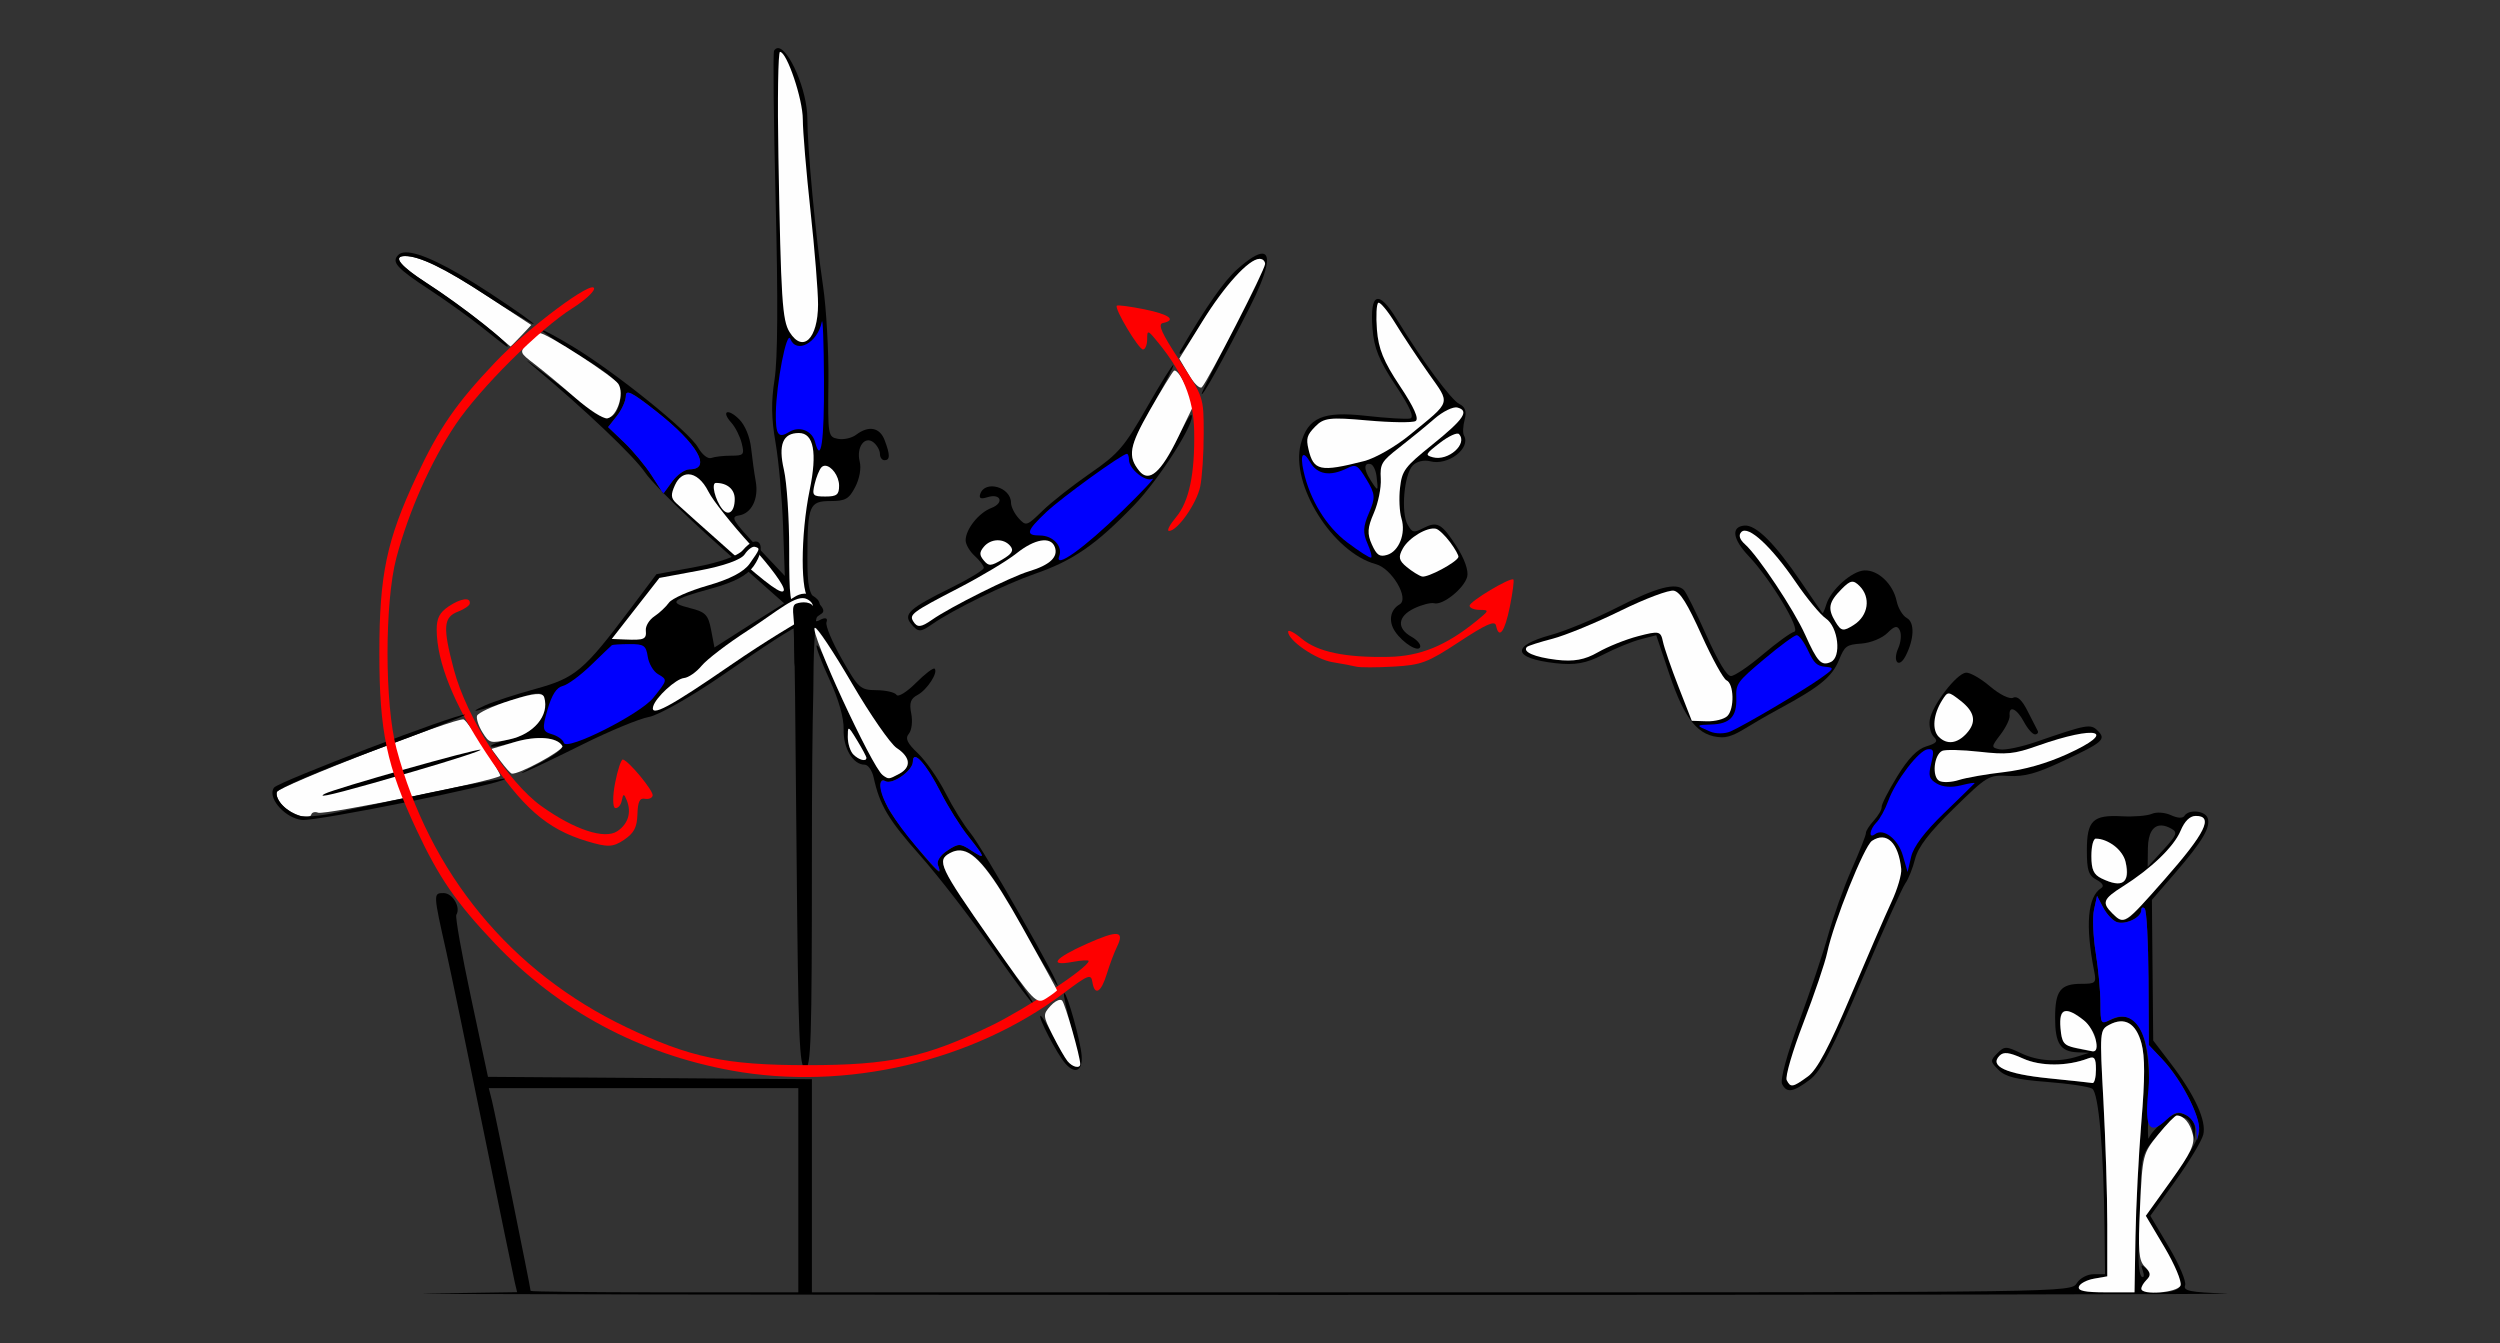 <?xml version="1.0" encoding="UTF-8" standalone="no"?>
<!-- Created with Inkscape (http://www.inkscape.org/) -->

<svg
   xmlns:dc="http://purl.org/dc/elements/1.1/"
   xmlns:cc="http://creativecommons.org/ns#"
   xmlns:rdf="http://www.w3.org/1999/02/22-rdf-syntax-ns#"
   xmlns:svg="http://www.w3.org/2000/svg"
   xmlns="http://www.w3.org/2000/svg"
   xmlns:sodipodi="http://sodipodi.sourceforge.net/DTD/sodipodi-0.dtd"
   xmlns:inkscape="http://www.inkscape.org/namespaces/inkscape"
   version="1.1"
   width="551"
   height="296"
   id="svg2"
   inkscape:version="0.91 r13725"
   sodipodi:docname="ub810704.svg">
  <rect width="100%" height="100%" fill="#333333" stroke="none"/>
  <sodipodi:namedview
     pagecolor="#ffe1d7"
     bordercolor="#666666"
     borderopacity="1"
     objecttolerance="10"
     gridtolerance="10"
     guidetolerance="10"
     inkscape:pageopacity="0"
     inkscape:pageshadow="2"
     inkscape:window-width="1455"
     inkscape:window-height="962"
     id="namedview11"
     showgrid="false"
     inkscape:zoom="1.107078"
     inkscape:cx="337.04966"
     inkscape:cy="83.114666"
     inkscape:window-x="0"
     inkscape:window-y="0"
     inkscape:window-maximized="0"
     inkscape:current-layer="svg2" />
  <defs
     id="defs6" />
  <g
     id="g4891"
     transform="translate(2.954,1.802)">
    <path
       inkscape:connector-curvature="0"
       id="path8313"
       d="m 430.34,146.454 c -2.091,0.201 -7.497,7.246 -7.973,10.392 -0.207,1.37 0.186,3.052 0.875,3.736 0.996,0.99 0.662,1.422 -1.633,2.115 -1.996,0.603 -3.972,2.642 -6.413,6.614 -1.94,3.158 -3.485,6.19 -3.432,6.74 0.053,0.55 -0.722,1.897 -1.722,2.993 -1,1.096 -1.785,2.332 -1.745,2.746 0.04,0.414 -1.359,3.98 -3.108,7.927 -1.749,3.947 -4.076,10.427 -5.17,14.4 -1.094,3.973 -4.012,12.673 -6.484,19.333 -2.657,7.159 -4.177,12.747 -3.718,13.668 1.024,2.055 2.448,1.825 6.167,-0.998 2.382,-1.808 4.961,-6.761 11.427,-21.943 4.593,-10.784 8.905,-20.37 9.58,-21.301 0.675,-0.93 1.638,-3.347 2.141,-5.37 0.649,-2.613 3.114,-5.831 8.51,-11.107 7.437,-7.271 7.692,-7.421 12.095,-7.187 3.547,0.189 6.078,-0.503 11.971,-3.265 8.879,-4.161 9.599,-4.791 7.665,-6.713 -1.56,-1.551 -2.338,-1.41 -13.548,2.461 -3.327,1.149 -6.946,1.895 -8.042,1.659 -1.908,-0.41 -1.9,-0.547 0.163,-3.251 1.185,-1.554 2.096,-3.432 2.024,-4.174 -0.229,-2.379 1.573,-1.604 3.144,1.352 0.838,1.577 1.955,2.826 2.482,2.775 0.527,-0.051 0.773,-0.413 0.548,-0.806 -0.225,-0.393 -1.222,-2.342 -2.217,-4.333 -1.216,-2.433 -2.258,-3.398 -3.173,-2.943 -0.782,0.39 -2.953,-0.673 -5.1,-2.497 -2.056,-1.747 -4.446,-3.109 -5.314,-3.025 z"
       style="fill:#000000" />
    <path
       id="path8261"
       d="m 390.828,236.254 c -0.365,-0.732 1.299,-6.43 3.698,-12.662 2.399,-6.232 4.751,-13.176 5.229,-15.432 1.416,-6.695 8.147,-23.493 9.874,-24.643 3.22,-2.143 5.853,0.39 6.448,6.204 0.124,1.207 -0.835,4.464 -2.129,7.237 -1.295,2.773 -5.343,12.11 -8.997,20.749 -4.786,11.318 -7.421,16.273 -9.427,17.732 -3.36,2.445 -3.842,2.528 -4.696,0.814 z"
       style="fill:#fefefe"
       inkscape:connector-curvature="0" />
    <path
       id="path8249"
       d="m 424.465,170.309 c -1.65,-0.887 -1.201,-5.705 0.616,-6.611 0.663,-0.33 4.343,-0.251 8.179,0.176 6.127,0.682 7.686,0.525 12.838,-1.296 13.243,-4.681 17.962,-3.336 6.499,1.851 -4.535,2.052 -9.427,3.441 -13.942,3.957 -3.826,0.438 -8.272,1.217 -9.88,1.731 -1.608,0.514 -3.547,0.6 -4.309,0.191 z"
       style="fill:#fefefe"
       inkscape:connector-curvature="0" />
    <path
       id="path8243"
       d="m 424.356,160.604 c -1.534,-1.525 -1.228,-4.939 0.723,-8.05 1.269,-2.024 1.348,-2.023 4.015,0.041 3.225,2.495 3.655,4.757 1.378,7.253 -2.062,2.26 -4.322,2.54 -6.116,0.756 z"
       style="fill:#fefefe"
       inkscape:connector-curvature="0" />
    <path
       id="path8189"
       d="m 416.423,186.731 c -1.047,-3.619 -4.267,-6.088 -6.113,-4.686 -1.476,1.121 -1.229,-1.035 0.295,-2.568 0.765,-0.77 1.936,-2.905 2.602,-4.746 1.615,-4.461 6.779,-11.209 8.721,-11.396 1.313,-0.126 1.432,0.356 0.763,3.094 -0.681,2.786 -0.507,3.417 1.235,4.474 1.265,0.767 3.273,0.911 5.336,0.381 1.819,-0.467 3.156,-0.668 2.971,-0.446 -0.185,0.221 -3.227,3.195 -6.759,6.608 -4.234,4.091 -6.69,7.353 -7.208,9.572 l -0.786,3.366 -1.057,-3.654 z"
       style="fill:#0000fe"
       inkscape:connector-curvature="0" />
    <path
       id="path8197"
       d="m 295.946,145.126 c -0.825,-0.209 -3.174,-0.653 -5.221,-0.986 -3.686,-0.601 -9.779,-4.778 -9.779,-6.705 0,-0.55 1.352,0.138 3.005,1.528 3.466,2.916 9.622,4.206 19.151,4.012 6.967,-0.142 12.648,-2.465 19.345,-7.913 2.839,-2.31 2.879,-2.441 0.75,-2.445 -1.238,-0.003 -2.25,-0.416 -2.25,-0.919 0,-0.961 9.051,-6.368 9.652,-5.767 0.191,0.191 -0.164,2.898 -0.79,6.015 -1.107,5.514 -2.383,7.247 -3.039,4.129 -0.246,-1.171 -2.171,-0.323 -8.075,3.558 -7.044,4.631 -8.367,5.131 -14.5,5.484 -3.712,0.214 -7.424,0.217 -8.249,0.008 z"
       style="fill:#fe0000"
       inkscape:connector-curvature="0" />
    <path
       sodipodi:nodetypes="ccsssssssssscccscsssccssscccccscssscccsssccssccccssccsscsssscsccccccsssscccssssccsscccsssscssscccsscsscscccsscsscsscccsccsssccsssssscscccccszcc"
       inkscape:connector-curvature="0"
       id="path8355"
       d="m 480.863,177.051 c -0.169,-0.004 -0.337,0.002 -0.502,0.018 -0.791,0.074 -1.505,0.373 -1.846,0.924 -0.374,0.606 -1.486,0.555 -2.996,-0.133 -1.352,-0.616 -3.191,-0.743 -4.213,-0.293 -0.998,0.44 -3.967,0.681 -6.598,0.537 -6.397,-0.351 -7.717,0.934 -7.717,7.514 0,4.432 0.364,5.537 2.135,6.484 1.301,0.696 1.716,1.401 1.062,1.805 -3.043,1.881 -3.585,8.191 -1.58,18.373 0.505,2.564 0.313,2.75 -2.838,2.75 -4.608,0 -5.779,1.521 -5.779,7.5 0,5.667 1.162,7.452 4.949,7.6 l 2.551,0.1 -2.5,0.801 c -4.187,1.341 -8.75,1.086 -12.486,-0.695 -3.341,-1.593 -3.655,-1.593 -5.252,0.004 -1.598,1.598 -1.581,1.815 0.273,3.67 1.522,1.522 3.945,2.124 10.637,2.639 4.767,0.366 9.266,1.035 9.998,1.486 1.428,0.881 2.533,13.507 2.725,31.146 l 0.105,9.75 -2.492,0 c -1.409,0 -3.034,0.869 -3.74,2 -1.239,1.984 -2.331,2 -140.008,2 l -138.76,0 0,-23.488 0,-23.486 -35.699,-0.264 -35.699,-0.262 -3.732,-17.455 c -2.053,-9.6 -3.51,-17.818 -3.236,-18.26 1.021,-1.652 -0.822,-4.785 -2.814,-4.785 -2.297,0 -2.295,0.042 0.615,13 0.926,4.125 4.577,21.675 8.111,39 3.534,17.325 6.662,32.503 6.953,33.729 l 0.529,2.229 -19.764,0.295 c -10.87,0.161 76.086,0.3 193.236,0.311 117.15,0.01 208.633,-0.127 203.295,-0.307 -8.047,-0.271 -9.609,-0.579 -9.141,-1.799 0.311,-0.809 -1.286,-4.587 -3.549,-8.396 l -4.115,-6.926 5.516,-7.688 c 3.034,-4.228 5.799,-8.815 6.145,-10.191 0.762,-3.037 -1.85,-8.752 -7.205,-15.756 l -3.822,-5 -0.146,-15.5 -0.145,-15.5 5.18,-6 c 6.023,-6.977 7.855,-10.098 7.096,-12.078 -0.337,-0.878 -1.554,-1.373 -2.736,-1.4 z m 0.143,0.979 c 3.971,0 2.121,3.753 -6.896,14 -3.63,4.125 -7.053,7.83 -7.607,8.234 -1.487,1.083 -2.193,0.937 -3.938,-0.807 -2.315,-2.315 -1.984,-3.142 2.355,-5.881 6.301,-3.978 11.266,-8.767 12.734,-12.281 0.892,-2.134 2.054,-3.266 3.352,-3.266 z m -7.529,2.107 c 0.628,0.026 1.342,0.256 2.131,0.697 1.45,0.811 1.229,1.395 -1.781,4.68 l -3.439,3.754 0.053,-4.129 c 0.043,-3.332 1.153,-5.081 3.037,-5.002 z m -14.172,3.023 c 0.661,-0.019 1.643,0.348 3.092,1.008 2.503,1.14 4.36,5.818 3.111,7.838 -0.785,1.27 -2.347,1.21 -5.266,-0.197 -1.755,-0.847 -2.25,-1.93 -2.25,-4.932 0,-2.585 0.211,-3.685 1.312,-3.717 z m -0.068,12.486 1.348,2.572 c 0.742,1.415 2.07,2.849 2.951,3.188 1.892,0.726 5.457,-0.958 5.457,-2.578 0,-0.622 0.338,-0.795 0.75,-0.383 0.412,0.412 0.785,7.351 0.828,15.418 l 0.078,14.666 3.02,3.191 c 4.629,4.894 8.762,13.427 7.992,16.496 -0.355,1.414 -3.128,6.031 -6.162,10.26 l -5.516,7.688 4.115,6.926 c 2.269,3.82 3.854,7.6 3.535,8.432 -0.383,0.998 -1.94,1.508 -4.609,1.508 -4.164,0 -4.903,-0.73 -2.832,-2.801 0.933,-0.933 0.901,-1.477 -0.146,-2.449 -1.101,-1.022 -1.231,-0.92 -0.711,0.553 0.35,0.991 0.239,1.555 -0.246,1.256 -0.485,-0.3 -0.788,-2.684 -0.676,-5.301 0.113,-2.617 0.29,-8.583 0.395,-13.258 0.186,-8.272 0.291,-8.616 3.938,-12.824 4.018,-4.637 6.753,-4.943 7.553,-0.842 l 0.424,2.166 0.135,-2.215 c 0.08,-1.301 -0.7,-2.662 -1.893,-3.301 -1.644,-0.88 -2.581,-0.648 -4.926,1.215 -1.593,1.266 -3.111,2.976 -3.375,3.801 -0.264,0.825 -0.293,-2.708 -0.064,-7.852 0.655,-14.719 -2.187,-21.028 -8.232,-18.273 -2.315,1.055 -2.374,0.966 -2.381,-3.646 -0.004,-2.601 -0.476,-7.608 -1.047,-11.129 -0.571,-3.521 -0.736,-7.771 -0.369,-9.443 l 0.668,-3.039 z m -6.939,25.383 c 2.574,0 6.695,4.045 6.695,6.572 0,1.335 -0.338,2.374 -0.75,2.309 -6.195,-0.977 -6.749,-1.379 -7.061,-5.135 -0.225,-2.721 0.08,-3.746 1.115,-3.746 z m 12.004,2.279 c 2.192,-0.15 3.825,1.503 4.729,4.857 0.777,2.886 0.772,7.724 -0.018,17.189 -0.604,7.245 -1.192,18.685 -1.309,25.422 l -0.211,12.248 -6.334,0.002 c -4.622,0.001 -6.22,-0.336 -5.916,-1.248 0.229,-0.688 1.727,-1.48 3.332,-1.762 l 2.918,-0.512 0,-11.488 c 0,-6.319 -0.383,-18.535 -0.852,-27.148 -0.837,-15.401 -0.814,-15.681 1.289,-16.807 0.848,-0.454 1.64,-0.704 2.371,-0.754 z m -25.324,7.002 c 0.845,-0.054 2.039,0.327 3.955,1.191 3.888,1.753 9.736,1.739 14.355,-0.033 1.381,-0.53 1.705,-0.064 1.705,2.453 0,1.709 -0.338,3.047 -0.75,2.973 -0.412,-0.074 -4.8,-0.546 -9.75,-1.049 -9.329,-0.948 -13.046,-2.671 -10.74,-4.977 0.337,-0.337 0.718,-0.526 1.225,-0.559 z m -334.201,7.719 34.107,0 34.109,0 0,22.5 0,22.5 -29.5,0 c -16.225,0 -29.5,-0.144 -29.5,-0.32 0,-0.639 -7.849,-39.252 -8.523,-41.93 z"
       style="fill:#000000" />
    <path
       id="path8269"
       d="m 455.241,281.779 c 0.229,-0.688 1.729,-1.48 3.333,-1.762 l 2.917,-0.512 0,-11.488 c 0,-6.319 -0.383,-18.536 -0.851,-27.149 -0.837,-15.401 -0.816,-15.68 1.288,-16.805 3.393,-1.816 5.896,-0.369 7.1,4.104 0.777,2.886 0.773,7.724 -0.017,17.19 -0.604,7.245 -1.193,18.685 -1.309,25.421 l -0.211,12.248 -6.333,0.002 c -4.622,0.001 -6.221,-0.336 -5.918,-1.248 z"
       style="fill:#fefefe"
       inkscape:connector-curvature="0" />
    <path
       id="path8267"
       d="m 468.991,282.229 c 0,-0.44 0.543,-1.343 1.207,-2.007 0.943,-0.943 0.853,-1.562 -0.412,-2.826 -1.374,-1.374 -1.536,-3.377 -1.075,-13.243 0.534,-11.409 0.607,-11.703 3.979,-15.874 1.889,-2.337 3.742,-4.243 4.118,-4.235 1.546,0.035 2.913,1.639 3.524,4.137 0.529,2.165 -0.362,4.061 -4.851,10.317 l -5.499,7.665 4.114,6.926 c 2.269,3.82 3.855,7.601 3.536,8.433 -0.608,1.584 -8.641,2.241 -8.641,0.707 z"
       style="fill:#fefefe"
       inkscape:connector-curvature="0" />
    <path
       id="path8265"
       d="m 448.491,235.846 c -9.329,-0.948 -13.046,-2.67 -10.74,-4.976 0.899,-0.899 2.114,-0.75 5.18,0.632 3.888,1.753 9.736,1.74 14.356,-0.033 1.381,-0.53 1.705,-0.064 1.705,2.453 0,1.709 -0.338,3.046 -0.75,2.972 -0.412,-0.074 -4.8,-0.546 -9.75,-1.049 z"
       style="fill:#fefefe"
       inkscape:connector-curvature="0" />
    <path
       id="path8259"
       d="m 454.491,229.156 c -2.606,-0.553 -3.041,-1.128 -3.31,-4.382 -0.364,-4.394 1.111,-4.87 5.176,-1.673 2.383,1.874 3.834,7.117 1.885,6.809 -0.412,-0.065 -2.1,-0.405 -3.75,-0.754 z"
       style="fill:#fefefe"
       inkscape:connector-curvature="0" />
    <path
       id="path8255"
       d="m 462.563,199.458 c -2.315,-2.315 -1.983,-3.143 2.356,-5.883 6.301,-3.978 11.267,-8.766 12.735,-12.28 0.892,-2.134 2.053,-3.266 3.351,-3.266 3.971,0 2.123,3.753 -6.895,14 -8.827,10.031 -8.899,10.076 -11.547,7.429 z"
       style="fill:#fefefe"
       inkscape:connector-curvature="0" />
    <path
       id="path8253"
       d="m 460.241,191.809 c -1.755,-0.847 -2.25,-1.931 -2.25,-4.932 0,-2.116 0.429,-3.847 0.953,-3.847 2.728,0 6.01,2.554 6.572,5.114 1.032,4.699 -0.674,5.884 -5.275,3.666 z"
       style="fill:#fefefe"
       inkscape:connector-curvature="0" />
    <path
       id="path8193"
       d="m 481.128,247.314 c -0.075,-1.218 -1.079,-2.719 -2.231,-3.336 -1.727,-0.924 -2.503,-0.737 -4.426,1.07 -3.649,3.428 -4.761,1.764 -3.985,-5.963 1.198,-11.925 -2.587,-19.217 -8.368,-16.123 -2.031,1.087 -2.127,0.922 -2.134,-3.647 -0.004,-2.632 -0.475,-7.666 -1.046,-11.187 -0.571,-3.521 -0.738,-7.77 -0.371,-9.442 l 0.668,-3.04 1.348,2.573 c 0.742,1.415 2.069,2.85 2.951,3.188 1.892,0.726 5.458,-0.96 5.458,-2.58 0,-0.622 0.338,-0.794 0.75,-0.381 0.412,0.412 0.785,7.35 0.828,15.417 l 0.078,14.667 2.929,3.096 c 4.176,4.414 8.631,13.009 8.119,15.665 l -0.432,2.239 -0.136,-2.215 z"
       style="fill:#0000fe"
       inkscape:connector-curvature="0" />
    <path
       inkscape:connector-curvature="0"
       id="path4366"
       d="m 283.741,96.051 c 1.566,-5.846 4.845,-7.266 14.319,-6.209 4.576,0.511 8.971,0.779 9.766,0.597 0.999,-0.229 0.004,-2.498 -3.212,-7.331 -3.639,-5.469 -4.749,-8.21 -5.074,-12.533 -0.591,-7.88 1.295,-8.621 5.309,-2.088 5.777,9.403 12.031,17.87 13.86,18.766 1.278,0.625 1.624,1.666 1.147,3.446 -0.376,1.402 -0.445,2.965 -0.154,3.473 1.608,2.81 -3.53,6.74 -7.442,5.692 -1.355,-0.363 -3.019,0.042 -3.861,0.941 -1.907,2.034 -2.615,10.416 -1.101,13.038 1.017,1.761 1.316,1.831 3.35,0.788 3.17,-1.625 4.116,-1.116 7.419,3.99 1.766,2.729 2.698,5.392 2.348,6.701 -0.689,2.573 -5.386,6.342 -7.274,5.836 -0.729,-0.195 -2.725,0.318 -4.437,1.142 -3.635,1.75 -3.873,4.4 -0.557,6.244 1.203,0.669 2.065,1.673 1.916,2.23 -0.349,1.302 -3.841,-0.844 -5.556,-3.414 -1.499,-2.247 -1.07,-4.753 1.021,-5.96 2.198,-1.269 -1.734,-7.924 -5.236,-8.862 -9.51,-2.548 -18.927,-17.619 -16.55,-26.487 z m 14.306,4.753 c -0.241,0.579 0.136,1.777 1.131,3.318 1.624,2.514 1.675,2.476 1.259,-0.957 -0.16,-1.324 -0.739,-2.527 -1.287,-2.674 -0.591,-0.158 -0.958,-0.034 -1.103,0.313 z"
       style="fill:#000000" />
    <path
       id="path4441"
       d="m 316.632,117.673 c -1.105,-1.476 -2.497,-2.799 -3.094,-2.94 -1.919,-0.453 -5.979,1.963 -7.306,4.349 -1.053,1.893 -0.897,2.639 0.855,4.083 1.179,0.972 2.694,1.914 3.366,2.095 1.218,0.326 7.72,-3.158 8.027,-4.301 0.089,-0.331 -0.743,-1.809 -1.847,-3.285 z"
       style="fill:#fefefe"
       inkscape:connector-curvature="0" />
    <path
       id="path4431"
       d="m 318.606,93.869 c -0.394,-0.418 -2.28,0.446 -4.191,1.922 -3.234,2.496 -3.342,2.718 -1.563,3.195 3.396,0.91 7.768,-2.978 5.754,-5.116 z"
       style="fill:#fefefe"
       inkscape:connector-curvature="0" />
    <path
       id="path4429"
       d="m 318.248,88.015 c -0.931,-0.245 -3.211,0.875 -5.067,2.49 -1.856,1.615 -5.318,4.447 -7.693,6.293 -3.978,3.093 -4.302,3.638 -4.115,6.92 0.113,1.987 -0.569,5.336 -1.541,7.57 -1.407,3.232 -1.491,4.568 -0.432,6.908 1.071,2.365 1.689,2.791 3.349,2.306 2.63,-0.768 4.196,-4.727 3.181,-8.042 -0.438,-1.431 -0.581,-4.469 -0.317,-6.75 0.441,-3.818 1.004,-4.571 7.074,-9.47 7.03,-5.674 8.271,-7.51 5.561,-8.225 z"
       style="fill:#fefefe"
       inkscape:connector-curvature="0" />
    <path
       id="path4423"
       d="m 311.943,80.554 c -2.364,-3.353 -5.669,-8.334 -7.344,-11.07 -1.675,-2.735 -3.374,-4.784 -3.774,-4.553 -0.401,0.231 -0.539,2.885 -0.308,5.897 0.327,4.251 1.464,7.042 5.081,12.471 3.096,4.647 4.25,7.231 3.439,7.699 -0.671,0.388 -5.442,0.326 -10.602,-0.137 -8.297,-0.745 -9.628,-0.588 -11.518,1.351 -1.82,1.867 -2.04,2.607 -1.485,4.982 1.121,4.796 2.561,5.104 12.273,2.624 2.465,-0.629 6.918,-3.187 10.111,-5.807 9.242,-7.584 8.947,-6.622 4.127,-13.459 z"
       style="fill:#fefefe"
       inkscape:connector-curvature="0" />
    <path
       id="path4393"
       d="m 298.411,117.932 c -1.013,-2.273 -0.937,-3.706 0.354,-6.671 1.461,-3.356 1.403,-4.174 -0.518,-7.343 -1.982,-3.269 -2.339,-3.48 -4.271,-2.525 -3.777,1.866 -6.577,1.415 -8.154,-1.315 -1.591,-2.755 -2.301,-1.815 -1.474,1.95 1.391,6.325 4.995,12.208 9.624,15.708 2.641,1.997 5.011,3.509 5.266,3.361 0.255,-0.148 -0.117,-1.572 -0.827,-3.164 z"
       style="fill:#0000fe"
       inkscape:connector-curvature="0" />
    <path
       inkscape:connector-curvature="0"
       id="path4378"
       d="m 412.349,125.834 c 1.304,1.241 2.328,2.972 2.722,4.863 0.324,1.555 1.333,3.228 2.243,3.718 1.767,0.95 1.643,4.667 -0.283,8.376 -1.478,2.848 -2.941,1.238 -1.597,-1.757 0.57,-1.269 0.727,-3.001 0.349,-3.849 -0.529,-1.187 -1.163,-1.068 -2.748,0.517 -1.147,1.147 -3.662,2.181 -5.678,2.333 -3.38,0.254 -3.712,0.495 -5.002,3.638 -1.534,3.735 -4.233,5.929 -13.345,10.846 -3.211,1.732 -5.84,3.348 -7.297,4.211 -1.05,0.623 -3.26,2.031 -5.188,1.971 -5.143,-0.161 -8.129,-3.762 -11.558,-13.939 l -2.882,-8.553 -3.451,0.891 c -1.898,0.49 -5.629,2.02 -8.292,3.4 -3.69,1.913 -6.186,2.357 -10.496,1.864 -9.435,-1.078 -9.859,-3.802 -0.968,-6.222 3.211,-0.874 9.794,-3.608 14.627,-6.075 8.715,-4.449 12.948,-5.558 14.663,-3.844 0.49,0.49 2.71,4.96 4.936,9.933 2.675,5.976 4.523,9.04 5.45,9.04 0.771,0 3.915,-2.126 6.987,-4.725 3.072,-2.598 6.198,-4.862 6.947,-5.03 1.569,-0.353 -5.138,-11.509 -10.02,-16.668 -3.56,-3.762 -3.947,-6.46 -0.97,-6.737 2.555,-0.237 6.73,3.917 12.544,12.483 2.465,3.632 4.572,6.694 4.683,6.805 0.111,0.111 0.487,-0.743 0.837,-1.898 0.971,-3.207 5.62,-7.368 8.384,-7.506 1.515,-0.075 3.099,0.674 4.403,1.914 z"
       style="fill:#000000"
       sodipodi:nodetypes="cssssssssssscccsssssssssscscsscc" />
    <path
       id="path4433"
       d="m 340.095,143.621 c 3.779,0.452 6.254,0.005 9.109,-1.645 2.156,-1.246 6.15,-2.848 8.875,-3.559 4.643,-1.212 4.987,-1.136 5.477,1.201 0.287,1.372 1.835,5.859 3.44,9.971 l 2.918,7.477 3.291,0.103 c 1.81,0.057 3.86,-0.466 4.554,-1.161 1.595,-1.595 1.459,-7.131 -0.193,-7.867 -0.683,-0.304 -3.147,-4.774 -5.474,-9.932 -3.157,-6.995 -4.71,-9.491 -6.112,-9.82 -1.034,-0.243 -6.322,1.741 -11.751,4.409 -5.429,2.668 -12.19,5.451 -15.024,6.185 -2.834,0.734 -5.364,1.546 -5.621,1.803 -1.07,1.07 1.645,2.252 6.511,2.834 z"
       style="fill:#fefefe"
       inkscape:connector-curvature="0" />
    <path
       id="path4409"
       d="m 400.543,144.112 c 2.423,-1.079 1.663,-7.744 -1.096,-9.618 -1.188,-0.806 -4.161,-4.399 -6.608,-7.982 -5.401,-7.913 -10.471,-12.59 -11.994,-11.067 -0.687,0.687 -0.402,1.648 0.809,2.727 2.906,2.59 10.77,14.417 13.234,19.903 2.717,6.048 3.575,6.964 5.655,6.037 z"
       style="fill:#fefefe"
       inkscape:connector-curvature="0" />
    <path
       id="path2997-8"
       d="m 405.653,135.914 c 3.187,-2.039 3.768,-6.035 1.246,-8.557 -1.402,-1.402 -2.012,-1.301 -3.945,0.651 -2.89,2.918 -3.154,4.312 -1.372,7.248 1.268,2.088 1.721,2.162 4.071,0.658 z"
       style="fill:#fefefe"
       inkscape:connector-curvature="0" />
    <path
       id="path4391"
       d="m 373.981,159.444 c 1.231,0.525 3.243,0.509 4.471,-0.036 3.198,-1.42 15.915,-8.925 19.814,-11.694 3.064,-2.175 3.144,-2.364 1.081,-2.558 -1.857,-0.174 -2.49,-0.77 -3.811,-3.588 -0.871,-1.858 -1.993,-3.378 -2.493,-3.378 -0.5,0 -3.729,2.373 -7.175,5.274 -5.978,5.032 -6.26,5.425 -6.14,8.569 0.155,4.078 -1.387,5.718 -5.5,5.846 -3.488,0.109 -3.498,0.177 -0.246,1.565 z"
       style="fill:#0000fe"
       inkscape:connector-curvature="0" />
    <path
       inkscape:connector-curvature="0"
       id="path8291-3"
       d="m 275.241,54.102 c -1.051,-0.006 -2.886,1.106 -5.482,3.41 -2.925,2.596 -6.791,8.124 -12.562,17.959 -0.242,0.412 -0.223,0.75 0.043,0.75 0.266,0 2.531,-3.369 5.031,-7.488 4.54,-7.478 9.991,-13.427 12.354,-13.482 2.166,-0.051 1.431,1.954 -5.75,15.678 -3.85,7.358 -6.992,13.697 -6.982,14.086 0.024,0.933 5.05,-8.12 10.631,-19.152 3.876,-7.662 4.726,-11.749 2.719,-11.76 z m -19.588,24.564 c -0.183,-0.183 -2.819,4.03 -5.857,9.361 -4.937,8.663 -6.263,10.203 -12.473,14.486 -3.822,2.636 -8.556,6.361 -10.52,8.277 -3.448,3.365 -3.627,3.422 -5.25,1.629 -0.924,-1.021 -1.68,-2.554 -1.68,-3.406 0,-3.459 -5.733,-5.096 -6.785,-1.938 -0.322,0.967 0.131,1.17 1.582,0.709 2.966,-0.941 3.77,1.27 0.863,2.375 -2.774,1.055 -5.66,4.69 -5.66,7.129 0,0.892 0.9,2.436 2,3.432 1.1,0.995 2,2.183 2,2.641 0,0.457 -3.263,2.439 -7.25,4.402 -9.079,4.471 -10.547,5.791 -8.791,7.906 1.592,1.918 2.061,1.926 4.713,0.068 4.417,-3.094 16.087,-8.815 22.545,-11.051 8.456,-2.928 13.544,-6.441 21.9,-15.123 5.711,-5.934 13.822,-18.738 12.627,-19.934 -0.213,-0.213 -1.694,2.345 -3.291,5.686 -3.191,6.677 -5.877,8.955 -7.963,6.752 -2.938,-3.103 -2.532,-5.36 2.564,-14.248 2.781,-4.851 4.908,-8.971 4.725,-9.154 z"
       style="fill:#000000" />
    <path
       id="path8229-0"
       d="m 198.32,135.134 c -0.931,-1.506 -0.172,-2.061 10.054,-7.353 4.95,-2.562 10.661,-5.986 12.691,-7.609 4.025,-3.217 7.54,-3.815 8.452,-1.438 0.844,2.198 -1.057,3.995 -5.698,5.386 -4.008,1.201 -17.347,7.869 -21.35,10.673 -2.446,1.714 -3.26,1.781 -4.149,0.342 z"
       style="fill:#fefefe"
       inkscape:connector-curvature="0" />
    <path
       id="path8223-8"
       d="m 213.865,121.711 c -0.982,-1.183 -0.98,-1.798 0.009,-2.989 1.534,-1.848 4.388,-1.942 5.84,-0.193 0.827,0.996 0.407,1.707 -1.764,2.989 -2.513,1.484 -2.994,1.507 -4.085,0.193 z"
       style="fill:#fefefe"
       inkscape:connector-curvature="0" />
    <path
       id="path8209-2"
       d="m 248.119,101.971 c -2.562,-3.203 -2.18,-5.413 2.297,-13.268 2.495,-4.378 4.894,-8.317 5.33,-8.754 0.437,-0.437 1.622,1.04 2.633,3.283 l 1.839,4.077 -3.41,7.048 c -3.885,8.03 -6.513,10.334 -8.689,7.614 z"
       style="fill:#fefefe"
       inkscape:connector-curvature="0" />
    <path
       id="path8203-0"
       d="m 259.052,80.798 -2.095,-3.551 5.003,-8.066 c 4.986,-8.039 10.291,-13.874 12.665,-13.93 0.688,-0.016 1.25,0.49 1.25,1.125 0,1.239 -12.598,25.804 -13.929,27.159 -0.439,0.448 -1.742,-0.784 -2.894,-2.737 z"
       style="fill:#fefefe"
       inkscape:connector-curvature="0" />
    <path
       id="path2993-9"
       d="m 256.225,112.217 c 2.916,-3.466 4.206,-9.622 4.012,-19.151 -0.142,-6.967 -2.465,-12.648 -7.913,-19.345 -2.31,-2.839 -2.441,-2.879 -2.445,-0.75 -0.003,1.238 -0.417,2.25 -0.919,2.25 -0.961,0 -6.368,-9.051 -5.767,-9.652 0.191,-0.191 2.898,0.164 6.015,0.79 5.514,1.107 7.247,2.383 4.129,3.039 -1.168,0.246 -0.271,2.247 3.731,8.323 5.25,7.972 5.269,8.028 5.274,16 0.003,4.4 -0.344,9.674 -0.771,11.721 -0.782,3.75 -5.021,9.779 -6.874,9.779 -0.55,0 0.138,-1.352 1.528,-3.005 z"
       style="fill:#fe0000"
       inkscape:connector-curvature="0" />
    <path
       id="path8181-1"
       d="m 230.499,120.758 c 0.83,-2.163 -1.392,-4.536 -4.247,-4.536 -3.266,0 -2.996,-1.01 1.372,-5.136 3.44,-3.249 16.742,-12.864 17.798,-12.864 0.249,0 0.452,0.605 0.452,1.345 0,2.002 3.677,4.954 5.187,4.164 0.722,-0.378 -2.305,2.841 -6.727,7.152 -8.366,8.156 -14.991,12.885 -13.836,9.875 z"
       style="fill:#0000fe"
       inkscape:connector-curvature="0" />
    <path
       sodipodi:nodetypes="ccccsccscsssssssssssssssssscsscsccscscccccccssscccsssscssssccccscsssscc"
       style="fill:#000000"
       d="m 173.739,132.851 c -0.498,0.024 -0.973,0.141 -1.449,0.518 -0.667,0.596 -0.295,2.431 -0.295,3.652 0.003,0.12 0.078,3.165 0.17,7.311 0.783,6.389 1.98,14.378 2.574,10.711 0.369,-2.278 0.869,-4.275 1.291,-5.766 0.102,-11.221 0.272,-12.176 0.764,-12.668 0.307,-0.307 3.894,5.15 7.969,12.129 4.075,6.979 8.544,13.432 9.932,14.342 1.388,0.909 2.523,2.32 2.523,3.133 0,1.804 -3.444,3.79 -5.305,3.059 -1.293,-0.508 -8.952,-15.541 -12.668,-24.863 -0.964,-2.419 -1.955,-4.199 -2.199,-3.955 -0.244,0.244 1.016,3.608 2.801,7.473 2.049,4.439 3.206,8.509 3.137,11.047 -0.112,4.119 2.065,7.764 4.639,7.764 0.747,0 1.636,1.268 1.975,2.818 1.333,6.106 3.222,9.283 10.215,17.164 4,4.509 11.279,13.916 16.174,20.904 4.895,6.988 8.9,12.351 8.9,11.918 0,-0.433 -4.341,-6.93 -9.646,-14.438 -11.094,-15.699 -11.83,-17.274 -8.828,-18.881 4.09,-2.189 7.677,1.411 15.535,15.596 3.988,7.199 7.646,13.335 8.131,13.635 1.373,0.848 -16.436,-30.416 -19.229,-33.756 -1.366,-1.634 -3.795,-5.552 -5.398,-8.709 -1.603,-3.157 -4.335,-7.085 -6.068,-8.73 -2.419,-2.296 -2.887,-3.309 -2.018,-4.357 0.623,-0.751 0.859,-2.738 0.523,-4.416 -0.473,-2.367 -0.162,-3.292 1.387,-4.121 2.11,-1.129 4.597,-4.956 3.764,-5.789 -0.271,-0.271 -2.13,1.145 -4.131,3.146 -2.001,2.001 -3.917,3.186 -4.26,2.631 -0.343,-0.555 -2.328,-1.022 -4.408,-1.039 -3.584,-0.029 -3.983,-0.391 -7.656,-6.859 -2.132,-3.755 -3.655,-7.405 -3.383,-8.113 0.307,-0.799 -0.074,-1.071 -1.002,-0.715 -0.303,0.116 -0.465,0.257 -0.809,0.398 -0.938,0.437 -0.805,-0.858 -1.172,-1.439 -0.249,-0.381 -0.678,-0.677 -1.264,-0.697 -0.244,-0.008 -0.48,-0.026 -0.709,-0.035 -0.172,-0.007 -0.34,-0.008 -0.506,0 z m 10.35,25.971 c 0.229,-0.097 0.737,0.714 1.861,2.559 1.125,1.845 2.047,3.576 2.047,3.844 0,0.914 -1.638,0.491 -2.871,-0.742 -0.676,-0.676 -1.227,-2.407 -1.225,-3.844 0.002,-1.117 0.01,-1.741 0.188,-1.816 z m 14.66,6.234 c 0.971,0.019 3.214,3.015 5.621,7.768 1.587,3.133 4.316,7.489 6.064,9.68 3.847,4.821 3.937,5.271 0.617,3.096 -2.379,-1.558 -2.75,-1.555 -5.203,0.053 -1.552,1.017 -2.413,2.333 -2.084,3.191 0.308,0.803 0.434,1.461 0.277,1.461 -0.806,0 -9.823,-11.228 -11.281,-14.049 -1.902,-3.678 -2.242,-6.906 -0.621,-5.904 1.501,0.928 6.104,-2.298 6.104,-4.277 0,-0.7 0.182,-1.024 0.506,-1.018 z m 32.869,52.029 c -0.022,-0.005 -0.04,-9.7e-4 -0.057,0.016 -0.206,0.206 0.552,3.753 1.684,7.881 1.132,4.128 1.819,7.746 1.527,8.037 -1.034,1.034 -2.789,-0.912 -5.314,-5.896 -1.408,-2.778 -2.79,-5.053 -3.074,-5.053 -0.762,0 3.605,8.414 5.463,10.527 2.158,2.454 3.841,1.643 3.596,-1.734 -0.232,-3.191 -3.153,-13.618 -3.824,-13.777 z"
       id="path2989-6-9"
       inkscape:connector-curvature="0" />
    <path
       sodipodi:nodetypes="scssscccssssssssssssssssscccccssscccccccssscscccsssssssssssssss"
       inkscape:connector-curvature="0"
       id="path4222"
       d="m 168.524,8.803 c -0.334,-0.006 -0.633,0.175 -0.877,0.578 -0.25,0.412 -0.09,15.375 0.354,33.25 0.537,21.635 0.457,34.729 -0.238,39.168 -0.778,4.963 -0.722,8.543 0.219,14 0.695,4.033 1.438,12.282 1.65,18.332 l 0.387,11 -6.133,-6.5 c -5.358,-5.68 -5.863,-6.541 -4.014,-6.82 2.821,-0.426 4.435,-3.69 3.734,-7.545 -0.314,-1.724 -0.771,-5.012 -1.018,-7.307 -0.266,-2.472 -1.331,-5.053 -2.611,-6.334 -2.521,-2.521 -4.074,-1.848 -1.732,0.75 0.87,0.966 1.892,2.993 2.27,4.506 0.635,2.545 0.46,2.75 -2.342,2.75 -1.665,0 -3.625,0.226 -4.357,0.502 -0.755,0.284 -2.032,-0.733 -2.949,-2.35 -1.954,-3.446 -17.967,-16.359 -27.367,-22.07 -3.74,-2.272 -6.947,-3.985 -7.125,-3.807 -0.178,0.178 3.332,2.553 7.801,5.275 9.152,5.576 10.39,6.998 9.426,10.838 -1.017,4.051 -3.253,4.274 -7.424,0.74 -2.031,-1.721 -6.393,-5.18 -9.693,-7.688 -3.3,-2.508 -4.218,-3.07 -2.041,-1.25 11.53,9.639 22.359,19.928 24.824,23.584 0.537,0.797 1.872,2.276 3.68,4.133 l -2.225,-3.475 c -1.386,-2.164 -4.123,-5.463 -6.082,-7.334 l -3.564,-3.402 1.955,-2.482 c 1.075,-1.366 1.953,-3.332 1.953,-4.367 0,-1.508 1.319,-0.845 6.635,3.332 9.16,7.198 12.399,12.82 7.389,12.82 -1.022,0 -2.737,1.208 -3.812,2.684 l -1.891,2.596 c 3.34,3.401 8.222,8.016 13.178,12.406 l 13.727,12.16 c 0.833,0.738 1.62,0.758 1.762,3.932 0.021,0.46 0.029,1.107 0.041,1.691 7e-5,0.002 -6e-5,0.002 0,0.004 0.195,5.174 0.32,17.948 0.596,49.277 0.36,40.872 0.616,47.25 1.896,47.25 1.286,0 1.48,-6.096 1.48,-46.441 0,-16.425 0.111,-28.69 0.314,-36.641 0.019,-3.752 0.069,-7.758 0.221,-10.611 0.297,-5.576 0.409,-5.638 0.812,-5.953 5.9e-4,-7.2e-4 0.001,-0.001 0.002,-0.002 0.28,-0.189 0.558,-0.367 0.838,-0.58 0.628,-0.473 0.408,-1.176 -1,-2.584 -1.877,-1.877 -2.186,-3.289 -2.174,-9.938 0.02,-11.267 0.428,-12.25 5.078,-12.25 3.305,0 4.086,-0.445 5.463,-3.107 0.956,-1.849 1.356,-4.116 0.984,-5.596 -0.799,-3.185 1.139,-5.81 3.094,-4.188 0.752,0.624 1.367,1.756 1.367,2.514 0,0.758 0.45,1.377 1,1.377 1.258,0 1.265,-1.176 0.025,-4.436 -1.068,-2.809 -3.519,-3.266 -6.277,-1.172 -0.963,0.731 -2.763,1.135 -4,0.898 -2.195,-0.42 -2.244,-0.723 -2.104,-12.611 0.079,-6.699 -0.462,-16.23 -1.201,-21.18 -1.619,-10.843 -3.443,-30.334 -3.443,-36.775 0,-6.313 -4.12,-15.513 -6.459,-15.553 z"
       style="fill:#000000" />
    <path
       id="path4268"
       d="m 168.957,9.632 c -0.418,0 -0.575,10.463 -0.348,23.25 0.557,31.422 0.846,35.932 2.465,38.523 2.926,4.685 6.244,1.468 6.271,-6.082 0.011,-2.855 -0.742,-12.166 -1.67,-20.691 -0.928,-8.525 -1.687,-17.578 -1.689,-20.117 -0.003,-4.5 -3.512,-14.883 -5.029,-14.883 z"
       style="fill:#fefefe"
       inkscape:connector-curvature="0" />
    <path
       id="path4262"
       d="m 86.334,54.632 c -2.912,0 -1.058,2.205 5.398,6.418 3.712,2.422 9.225,6.437 12.25,8.924 3.025,2.486 5.535,4.552 5.576,4.59 0.042,0.037 1.09,-1.012 2.33,-2.332 l 2.254,-2.4 -9.83,-6.443 C 95.112,57.356 89.52,54.632 86.334,54.632 Z"
       style="fill:#fefefe"
       inkscape:connector-curvature="0" />
    <path
       id="path4260"
       d="m 116.059,71.632 c -0.421,0 -1.624,0.952 -2.672,2.115 -1.891,2.099 -1.879,2.134 1.541,4.75 1.895,1.449 5.92,4.788 8.945,7.42 3.025,2.632 6.192,4.653 7.035,4.49 2.168,-0.417 3.78,-5.43 2.438,-7.578 -1.035,-1.656 -15.765,-11.197 -17.287,-11.197 z"
       style="fill:#fefefe"
       inkscape:connector-curvature="0" />
    <path
       id="path4254"
       d="m 173.129,93.632 c -3.557,0 -4.593,2.548 -3.307,8.123 0.639,2.766 1.16,10.588 1.16,17.381 0,10.921 0.202,12.402 1.75,12.807 2.996,0.783 4.25,0.724 4.25,-0.203 0,-0.491 -0.675,-1.152 -1.5,-1.469 -2.036,-0.781 -2.026,-14.174 0.018,-24.07 1.705,-8.256 0.891,-12.568 -2.371,-12.568 z"
       style="fill:#fefefe"
       inkscape:connector-curvature="0" />
    <path
       id="path4252"
       d="m 178.903,100.846 c -0.308,-5.9e-4 -0.595,0.116 -0.834,0.377 -0.456,0.499 -1.12,2.146 -1.477,3.658 -0.598,2.536 -0.413,2.75 2.371,2.75 2.512,0 3.02,-0.399 3.02,-2.377 0,-2.198 -1.744,-4.406 -3.08,-4.408 z"
       style="fill:#fefefe"
       inkscape:connector-curvature="0" />
    <path
       id="path4250"
       d="m 148.797,102.737 c -1.17,-0.015 -2.25,0.755 -2.982,2.363 -0.959,2.104 -0.912,2.868 0.24,3.967 0.785,0.748 6.378,5.744 12.428,11.104 7.925,7.02 11.09,9.286 11.322,8.107 0.185,-0.938 -2.919,-5.175 -7.277,-9.938 -4.179,-4.567 -8.375,-9.857 -9.322,-11.756 -1.252,-2.508 -2.904,-3.828 -4.408,-3.848 z"
       style="fill:#fefefe"
       inkscape:connector-curvature="0" />
    <path
       id="path4246"
       d="m 154.834,104.632 c -1.094,0 -0.182,3.779 1.385,5.738 1.371,1.714 2.764,0.61 2.764,-2.189 0,-2.135 -1.651,-3.549 -4.148,-3.549 z"
       style="fill:#fefefe"
       inkscape:connector-curvature="0" />
    <path
       id="path4236"
       d="m 140.72,103.065 c -1.386,-2.164 -4.123,-5.464 -6.082,-7.335 l -3.563,-3.401 1.954,-2.484 c 1.075,-1.366 1.954,-3.331 1.954,-4.366 0,-1.508 1.319,-0.846 6.634,3.332 9.16,7.198 12.4,12.82 7.39,12.82 -1.022,0 -2.737,1.208 -3.812,2.684 l -1.955,2.684 z"
       style="fill:#0000fe"
       inkscape:connector-curvature="0" />
    <path
       id="path2991-78"
       d="m 176.691,95.625 c -0.664,-2.54 -3.472,-3.623 -5.733,-2.21 -2.382,1.488 -2.986,0.617 -2.914,-4.2 0.098,-6.532 2.406,-18.342 3.191,-16.333 1.331,3.404 6.015,0.873 6.942,-3.75 0.221,-1.1 0.435,4.646 0.477,12.769 0.07,13.573 -0.663,18.696 -1.963,13.725 z"
       style="fill:#0000fe"
       inkscape:connector-curvature="0" />
    <path
       id="path4220"
       d="m 143.303,106.911 c -0.131,-0.134 -0.231,-0.241 -0.357,-0.371 l 0.295,0.459 0.062,-0.088 z"
       style="fill:#000000"
       inkscape:connector-curvature="0" />
    <path
       id="path4216"
       d="m 86.436,53.821 c -0.71,0.018 -1.244,0.201 -1.598,0.555 -1.587,1.587 -0.387,2.918 6.998,7.758 3.655,2.395 8.896,6.165 11.646,8.375 2.75,2.21 5.112,4.042 5.25,4.07 2.133,0.444 -9.858,-9.049 -18,-14.25 -5.551,-3.546 -7.212,-5.697 -4.398,-5.697 3.174,0 8.762,2.714 17.828,8.656 5.323,3.489 10.038,6.344 10.477,6.344 0.439,0 -3.935,-3.103 -9.719,-6.896 -9.056,-5.939 -15.409,-8.99 -18.484,-8.914 z"
       style="fill:#000000"
       inkscape:connector-curvature="0" />
    <path
       id="path4212"
       d="m 101.839,154.766 c 0.111,-0.146 0.822,-0.516 2.119,-1.104 1.775,-0.806 6.797,-2.445 11.159,-3.645 8.733,-2.401 10.623,-3.996 20.796,-17.538 l 5.802,-7.724 8.638,-1.6 c 5.239,-0.971 9.34,-2.429 10.423,-3.704 3.477,-4.098 5.55,-1.001 2.367,3.537 -1.428,2.037 -4.187,3.502 -9.22,4.893 -8.975,2.482 -9.674,3.116 -4.779,4.346 3.409,0.856 4.002,1.475 4.637,4.829 l 0.729,3.846 8.421,-5.376 c 4.632,-2.956 8.622,-5.373 9.231,-5.763 1.076,-0.69 3.111,-1.443 5.09,0.579 1.192,1.348 0.098,3.844 -2.847,5.107 -3.333,1.468 -8.391,4.855 -18.235,11.642 -6.712,4.627 -13.948,8.73 -16.08,9.117 -2.132,0.387 -8.633,3.071 -14.446,5.964 -5.813,2.893 -11.702,5.7 -13.084,6.236 -1.382,0.536 0.069,-0.33 3.224,-1.927 3.155,-1.596 5.492,-3.338 5.195,-3.87 -1.085,-1.943 -5.56,-2.321 -10.441,-0.881 -2.75,0.812 -5.133,1.239 -5.295,0.949 -0.162,-0.29 1.833,-1.037 4.431,-1.661 4.989,-1.199 8.231,-5.081 7.345,-8.796 -0.396,-1.66 -1.356,-1.626 -7.074,0.245 -5.695,1.863 -8.351,2.621 -8.107,2.3 z"
       style="fill:#000000"
       inkscape:connector-curvature="0"
       sodipodi:nodetypes="ssscccsssscccsccssssscssssss" />
    <path
       id="path4266"
       d="m 58.057,172.764 c 0.36,-1.271 39.496,-16.482 41.179,-16.005 0.412,0.117 2.409,2.833 4.437,6.037 2.029,3.204 3.663,6.071 3.633,6.372 -0.087,0.87 -38.74,8.72 -40.137,8.151 -0.693,-0.282 -1.378,-0.097 -1.523,0.412 -0.357,1.261 -4.179,0.078 -6.272,-1.942 -0.94,-0.907 -1.532,-2.268 -1.317,-3.025 z"
       style="fill:#fefefe"
       inkscape:connector-curvature="0" />
    <path
       id="path4264"
       d="m 67.729,172.398 c -0.035,0.102 -0.034,0.226 0.006,0.366 0.16,0.563 1.27,0.808 2.468,0.546 5.43,-1.187 33.517,-9.658 32.747,-9.876 -0.474,-0.134 -8.038,1.854 -16.809,4.42 -8.771,2.566 -16.565,4.492 -17.322,4.277 -0.568,-0.161 -0.985,-0.041 -1.09,0.267 z"
       style="fill:#fefefe"
       inkscape:connector-curvature="0" />
    <path
       id="path4258"
       d="m 102.179,155.971 c 0.184,-0.648 3.489,-2.175 7.345,-3.395 5.27,-1.666 7.127,-1.827 7.477,-0.651 1.173,3.939 -2.302,8.09 -7.745,9.254 -4.166,0.891 -4.365,0.839 -5.862,-1.554 -0.852,-1.362 -1.399,-3.007 -1.216,-3.655 z"
       style="fill:#fefefe"
       inkscape:connector-curvature="0" />
    <path
       id="path4256"
       d="m 105.359,163.26 5.091,-1.503 c 4.975,-1.468 9.44,-1.1 10.539,0.869 0.479,0.858 -9.789,6.438 -11.17,6.069 -0.287,-0.077 -1.409,-1.332 -2.491,-2.788 z"
       style="fill:#fefefe"
       inkscape:connector-curvature="0" />
    <path
       id="path4248"
       d="m 131.876,139.021 5.251,-6.725 5.254,-6.726 8.752,-1.623 c 5.385,-0.998 9.248,-2.371 10.036,-3.566 0.704,-1.067 1.717,-1.815 2.251,-1.666 l 0.002,5.9e-4 c 1.205,0.342 1.185,0.408 -1.154,3.723 -1.275,1.806 -4.378,3.421 -9.26,4.818 -4.038,1.156 -7.877,2.852 -8.528,3.769 -0.651,0.917 -2.099,2.275 -3.219,3.018 -1.119,0.742 -1.963,2.133 -1.877,3.088 0.178,1.965 -0.33,2.19 -4.527,2.014 l -2.983,-0.125 z"
       style="fill:#fefefe"
       inkscape:connector-curvature="0" />
    <path
       id="path2997-2"
       d="m 141.008,153.885 c 0.566,-1.999 5.015,-6.09 6.799,-6.251 0.981,-0.089 2.724,-1.301 3.87,-2.695 1.146,-1.394 5.675,-4.859 10.066,-7.702 6.955,-4.503 10.822,-8.173 13.164,-6.997 0.773,0.388 1.56,1.12 1.245,2.111 -0.288,0.905 -1.608,2.072 -2.377,2.478 -0.647,0.341 -7.783,4.511 -15.672,9.949 -13.487,9.297 -17.802,11.597 -17.096,9.106 z"
       style="fill:#fefefe"
       inkscape:connector-curvature="0"
       sodipodi:nodetypes="sssssscss" />
    <path
       id="path2993-25"
       d="m 100.575,131.258 c -0.086,0.444 -1.227,1.219 -2.537,1.723 -3.283,1.263 -3.444,3.406 -0.964,12.774 2.812,10.619 11.942,24.862 19.312,30.126 7.282,5.201 13.94,7.392 16.731,5.505 2.387,-1.614 3.149,-4.123 2.067,-6.807 -0.617,-1.532 -0.777,-1.523 -1.097,0.063 -0.207,1.021 -0.854,1.764 -1.438,1.651 -0.584,-0.113 -0.601,-2.596 -0.036,-5.517 0.565,-2.922 1.34,-5.251 1.723,-5.177 1.254,0.242 6.76,6.903 6.561,7.936 -0.107,0.555 -0.882,0.876 -1.722,0.713 -1.142,-0.221 -1.555,0.641 -1.638,3.417 -0.087,2.895 -0.736,4.134 -2.95,5.631 -2.437,1.648 -3.604,1.688 -8.243,0.285 -8.801,-2.662 -14.226,-7.425 -22.195,-19.487 -7.106,-10.755 -10.809,-19.989 -10.856,-27.067 -0.017,-2.566 0.62,-3.813 2.645,-5.183 2.676,-1.809 4.928,-2.094 4.636,-0.586 z"
       style="fill:#fe0000"
       inkscape:connector-curvature="0" />
    <path
       id="path4238"
       d="m 142.041,146.757 c -0.996,-0.586 -2.001,-2.313 -2.233,-3.838 -0.375,-2.455 -0.834,-2.772 -4.006,-2.762 -1.971,0.006 -3.722,0.114 -3.893,0.239 -0.17,0.125 -2.227,2.091 -4.57,4.369 -2.343,2.277 -5.157,4.354 -6.252,4.616 -1.39,0.331 -2.409,1.911 -3.37,5.225 -1.224,4.222 -1.121,4.823 0.933,5.404 1.27,0.36 2.47,1.217 2.666,1.904 0.541,1.899 16.858,-6.322 19.74,-9.946 3.165,-3.979 3.156,-3.933 0.985,-5.211 z"
       style="fill:#0000fe"
       inkscape:connector-curvature="0" />
    <path
       id="path4218"
       d="m 57.215,172.209 c 0.058,-0.151 0.136,-0.295 0.236,-0.43 0.986,-1.318 40.662,-16.464 42.076,-16.063 0.409,0.116 -8.665,3.685 -20.165,7.931 -11.5,4.246 -21.086,8.343 -21.302,9.107 -0.467,1.648 2.217,4.455 5.019,5.249 1.098,0.311 4.365,0.063 7.26,-0.552 2.895,-0.615 12.667,-2.687 21.716,-4.605 9.049,-1.918 16.387,-3.258 16.308,-2.979 -0.297,1.048 -41.604,9.398 -44.765,9.049 -3.579,-0.395 -7.26,-4.436 -6.383,-6.707 z"
       style="fill:#000000"
       inkscape:connector-curvature="0" />
    <path
       id="path4214"
       d="m 68.144,173.483 c 0.036,-0.07 0.2,-0.183 0.488,-0.336 2.143,-1.141 33.373,-9.98 34.317,-9.712 0.474,0.134 -6.21,2.305 -14.854,4.823 -14.169,4.127 -20.207,5.715 -19.952,5.226 z"
       style="fill:#000000"
       inkscape:connector-curvature="0" />
    <path
       id="path4242"
       d="m 158.324,234.152 c -20.349,-3.692 -38.184,-13.254 -52.15,-27.956 -8.592,-9.045 -12.349,-14.489 -17.325,-25.108 -6.596,-14.075 -8.193,-21.668 -8.193,-38.957 0,-17.289 1.597,-24.882 8.193,-38.957 4.976,-10.618 8.732,-16.062 17.325,-25.108 7.243,-7.625 21.81,-18.477 21.807,-16.245 -9.8e-4,0.72 -2.138,2.654 -4.75,4.296 -7.204,4.531 -20.442,17.709 -25.776,25.659 -5.418,8.075 -10.334,19.138 -13.043,29.355 -2.604,9.816 -2.604,32.184 0,42 7.315,27.578 25.21,49.291 50.643,61.45 14.07,6.727 21.954,8.381 39.928,8.381 18.201,0 25.97,-1.668 40.5,-8.695 7.748,-3.748 21.5,-12.873 21.5,-14.266 0,-0.253 -1.575,-0.165 -3.5,0.196 -5.466,1.025 -4.077,-0.784 3.044,-3.965 6.925,-3.094 8.451,-2.945 6.694,0.651 -0.604,1.237 -1.615,3.936 -2.246,5.998 -1.259,4.115 -2.674,4.884 -3.173,1.724 -0.288,-1.826 -0.91,-1.582 -6.32,2.485 -20.08,15.094 -48.052,21.617 -73.158,17.062 z"
       style="fill:#fe0000"
       inkscape:connector-curvature="0" />
    <path
       inkscape:connector-curvature="0"
       id="path4313"
       d="m 172.151,137.35 c -0.121,-3.598 -0.809,-5.66 0.364,-6.104 1.172,-0.445 3.638,-0.606 4.002,1.172 0.364,1.779 0.323,3.76 0.081,5.094 -0.243,1.334 -4.083,2.911 -4.447,-0.162 z"
       style="color:#000000;clip-rule:nonzero;display:inline;overflow:visible;visibility:visible;opacity:1;isolation:auto;mix-blend-mode:normal;color-interpolation:sRGB;color-interpolation-filters:linearRGB;solid-color:#000000;solid-opacity:1;fill:#000000;fill-opacity:1;fill-rule:evenodd;stroke:none;stroke-width:3;stroke-linecap:round;stroke-linejoin:round;stroke-miterlimit:4;stroke-dasharray:none;stroke-dashoffset:0;stroke-opacity:1;color-rendering:auto;image-rendering:auto;shape-rendering:auto;text-rendering:auto;enable-background:accumulate" />
    <path
       inkscape:connector-curvature="0"
       id="path2997-1-7"
       d="m 176.624,136.57 c -1.215,0.751 12.598,30.719 14.959,32.455 1.322,0.972 1.32,0.973 3.652,-0.275 2.703,-1.446 2.489,-3.684 -0.541,-5.67 -1.388,-0.909 -5.851,-7.352 -9.918,-14.316 -4.067,-6.965 -7.735,-12.451 -8.152,-12.193 z m 7.467,22.252 c -0.178,0.075 -0.188,0.701 -0.189,1.818 -0.002,1.437 0.548,3.166 1.225,3.842 1.233,1.233 2.869,1.656 2.869,0.742 0,-0.268 -0.92,-1.997 -2.045,-3.842 -1.125,-1.845 -1.631,-2.657 -1.859,-2.561 z m 24.609,26.824 c -0.759,-0.044 -1.5,0.153 -2.254,0.557 -3.033,1.623 -2.377,3.023 9.035,19.32 9.663,13.799 9.974,14.123 12.221,12.674 1.268,-0.818 2.307,-1.605 2.307,-1.75 0,-0.145 -3.434,-6.393 -7.631,-13.885 -6.732,-12.016 -10.387,-16.726 -13.678,-16.916 z m 21.996,32.918 c -0.547,0.017 -1.378,0.521 -2.115,1.336 -1.706,1.885 -1.684,2.18 0.457,6.428 1.234,2.449 2.705,5.028 3.27,5.732 1.066,1.331 2.824,1.744 2.824,0.662 0,-1.652 -3.328,-13.312 -3.998,-14.006 -0.105,-0.109 -0.255,-0.158 -0.438,-0.152 z"
       style="fill:#fefefe"
       sodipodi:nodetypes="csssscccsscccsssssccsssscc" />
    <path
       sodipodi:nodetypes="csssssssssc"
       style="fill:#0000fe"
       id="path2991-7-2"
       d="m 199.104,184.916 c -4.994,-5.785 -8.035,-10.923 -8.035,-13.577 0,-0.907 0.481,-1.351 1.07,-0.987 1.501,0.928 6.103,-2.296 6.103,-4.276 0,-2.801 2.917,0.412 6.127,6.748 1.587,3.133 4.316,7.49 6.065,9.681 3.847,4.821 3.936,5.27 0.617,3.095 -2.379,-1.558 -2.751,-1.555 -5.204,0.053 -1.552,1.017 -2.411,2.334 -2.082,3.192 0.886,2.31 0.291,1.808 -4.662,-3.929 z"
       inkscape:connector-curvature="0" />
  </g>
</svg>
